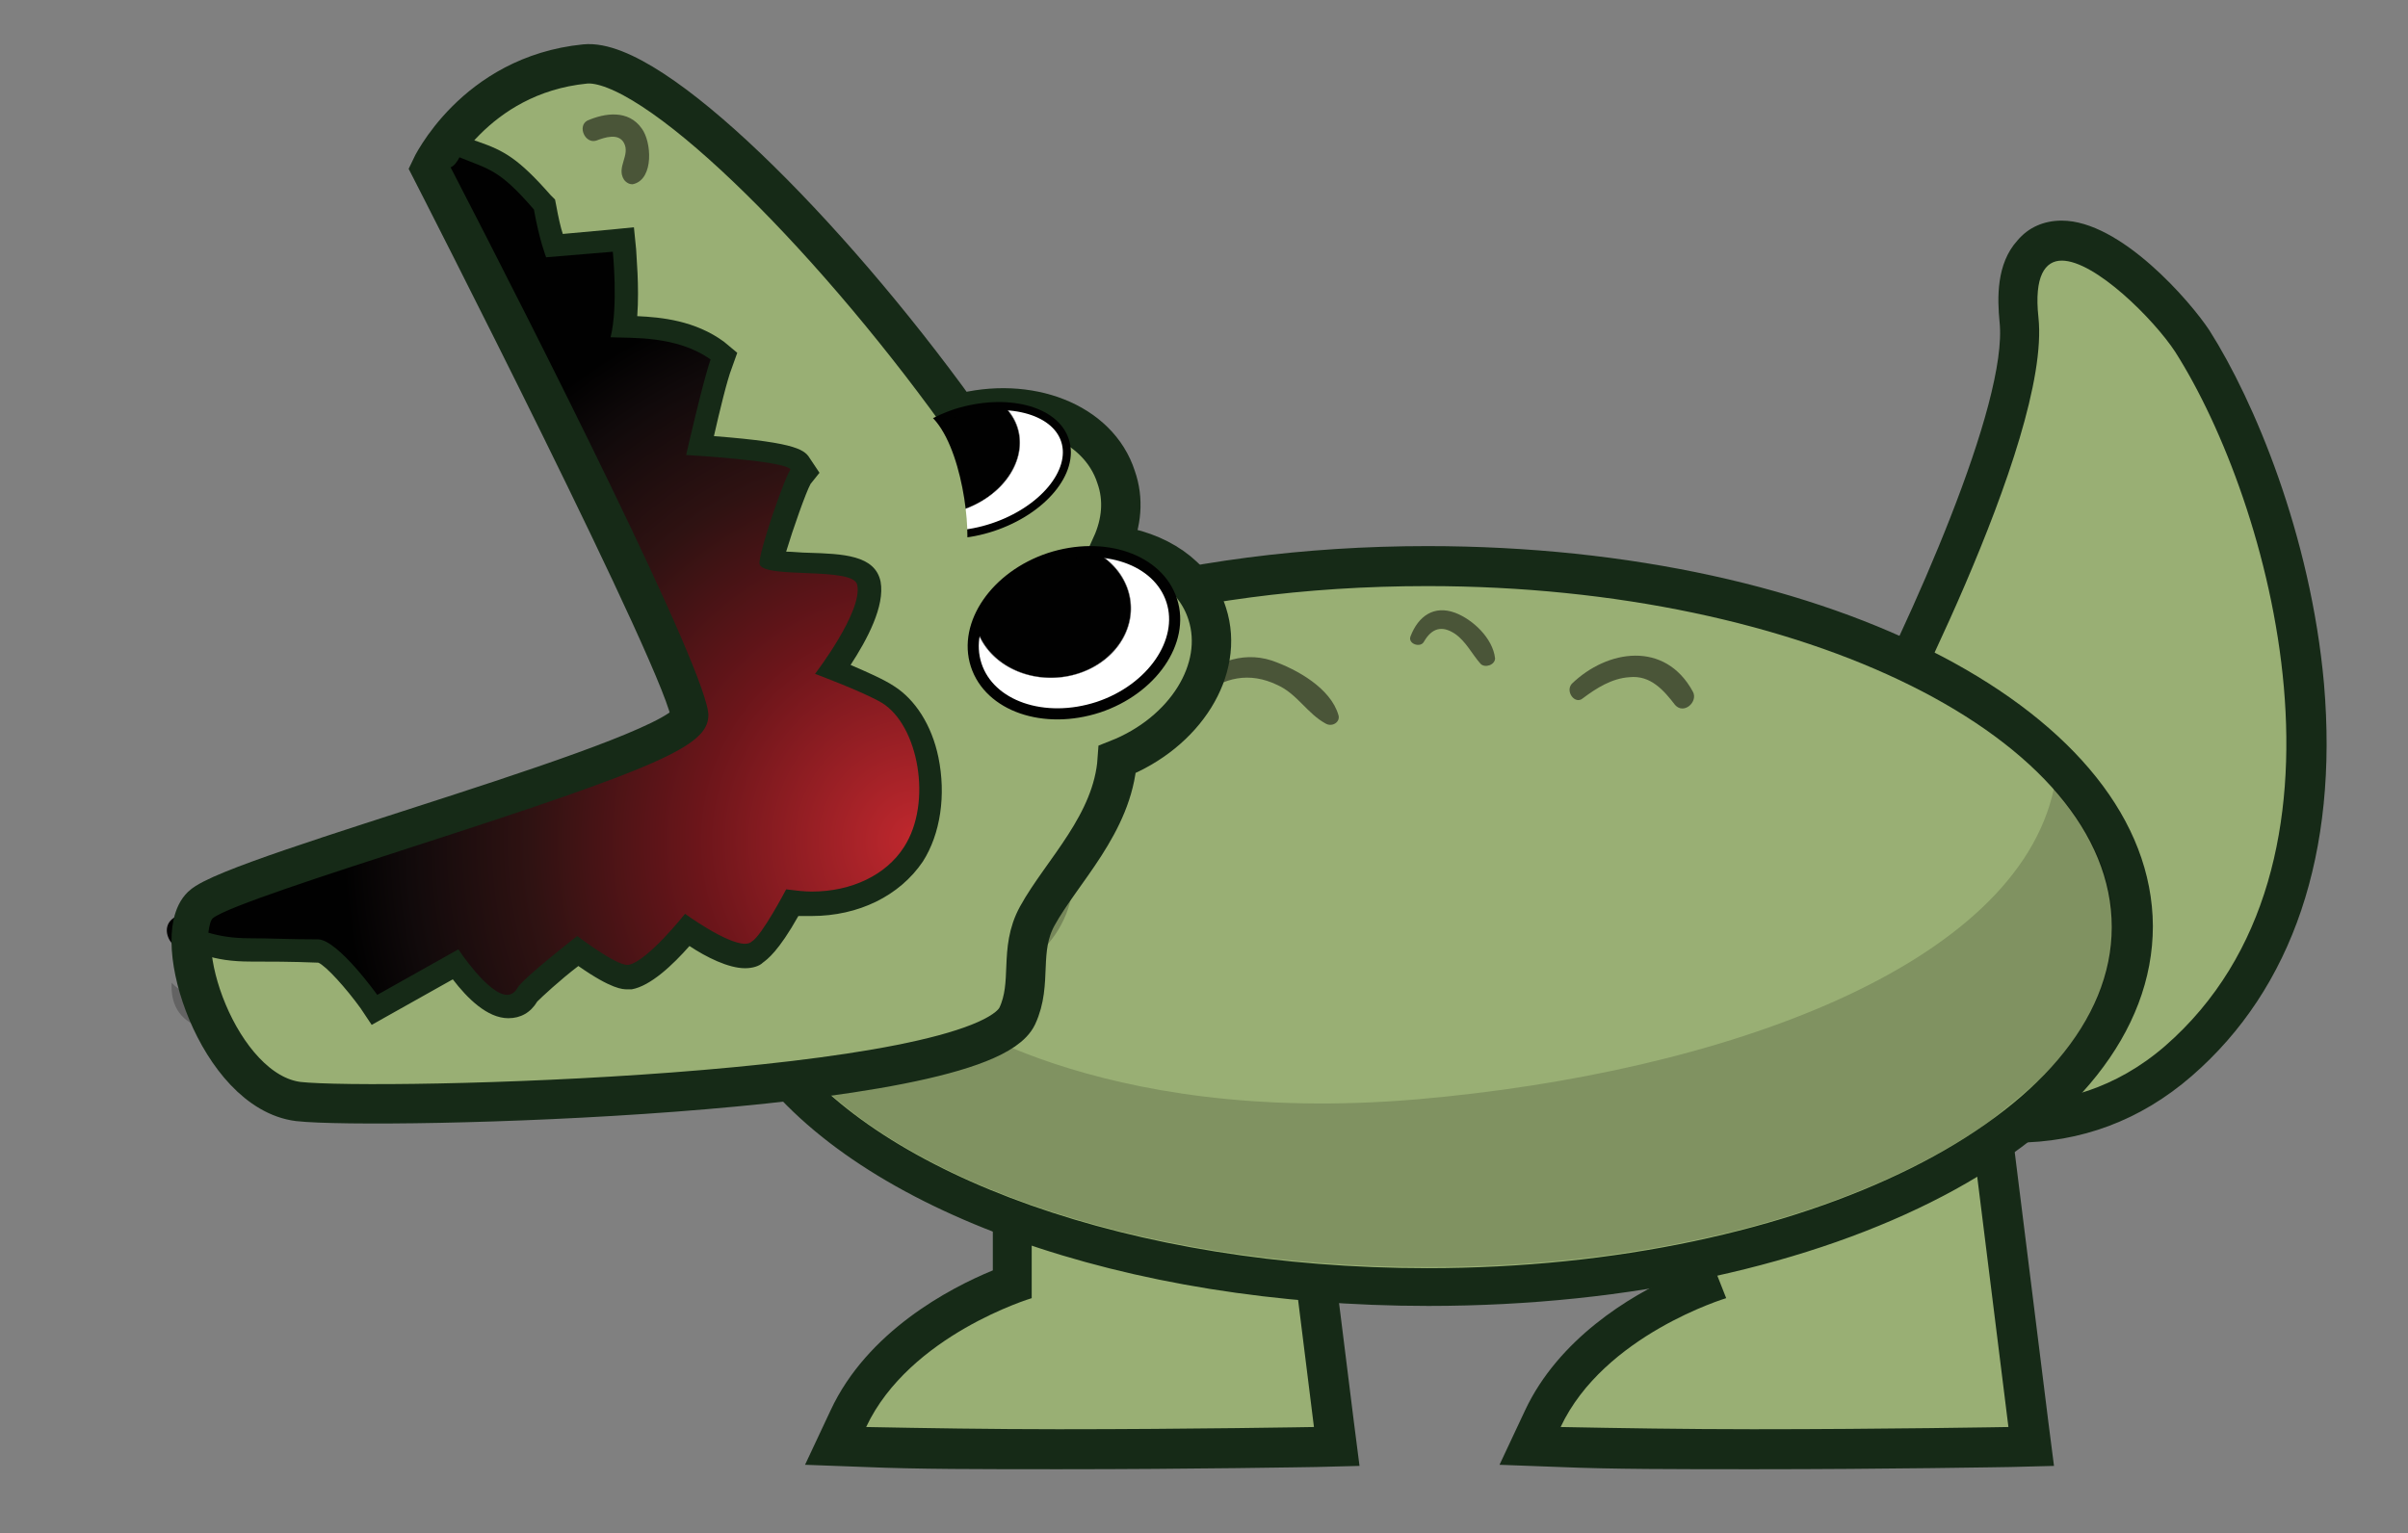 <?xml version="1.0" encoding="utf-8"?>
<!-- Generator: Adobe Illustrator 27.8.1, SVG Export Plug-In . SVG Version: 6.00 Build 0)  -->
<svg version="1.1" id="Layer_1" xmlns="http://www.w3.org/2000/svg" xmlns:xlink="http://www.w3.org/1999/xlink" x="0px" y="0px"
	 viewBox="0 0 216.71 138" style="enable-background:new 0 0 216.71 138;" xml:space="preserve">
<rect x="0" y="0" width="216.71" height="138" fill="#808080" stroke="none"/>
<style type="text/css">
	.st0{display:none;}
	.st1{display:inline;}
	.st2{fill:#99AF74;}
	.st3{fill:#162A17;}
	.st4{opacity:0.52;}
	.st5{fill:#010101;}
	.st6{opacity:0.72;fill:#010101;fill-opacity:0.23;enable-background:new    ;}
	.st7{fill:url(#SVGID_1_);stroke:#010101;stroke-width:1.182;stroke-miterlimit:5;}
	
		.st8{fill:url(#SVGID_00000101082318921804985050000008587419088403795329_);stroke:#010101;stroke-width:1.182;stroke-miterlimit:5;}
	.st9{fill:#010101;fill-opacity:0.23;}
	
		.st10{fill:url(#SVGID_00000145760976733066970080000018341453761138565263_);stroke:#010101;stroke-width:1.182;stroke-miterlimit:5;}
	
		.st11{fill:url(#SVGID_00000164485417284434613680000008150513903822136499_);stroke:#010101;stroke-width:1.182;stroke-miterlimit:5;}
	.st12{fill:#99AF74;stroke:#162A17;stroke-width:3.546;}
	.st13{fill:url(#SVGID_00000079474896281465222280000007132915197399295410_);stroke:#010101;stroke-miterlimit:5;}
	
		.st14{fill:url(#SVGID_00000090991850759199186120000000100290794026126472_);stroke:#010101;stroke-width:0.721;stroke-miterlimit:5;}
	.st15{fill:url(#SVGID_00000050630904357681202850000001576593604485125543_);}
</style>
<g id="Side_Mouth">
	<g id="croc_normal" class="st0">
		<g class="st1">
			<path class="st2" d="M178.45,100.36c-3.7,0-6.4-0.7-6.5-0.8l-1-0.3l-7.7-28.5l0.1-0.4c0.1-0.3,7.7-31.1,4-41
				c-1.1-2.9-1.1-5-0.1-6.4c0.5-0.7,1.5-1.6,3.4-1.6c4.1,0,10.1,4,12.3,6.1c12.3,11.6,29.3,42,14.6,63.1
				C192.05,98.66,184.15,100.36,178.45,100.36L178.45,100.36z"/>
			<path class="st3" d="M170.75,23.16c3.2,0,8.8,3.4,11.1,5.6c11.7,11,28.5,40.5,14.4,60.8c-5.2,7.5-12.6,9-17.8,9
				c-3.5,0-6-0.7-6-0.7l-7.3-27c0,0,7.8-31.6,4-42.1C167.55,24.66,168.65,23.16,170.75,23.16 M170.75,19.66L170.75,19.66
				c-2.8,0-4.2,1.5-4.8,2.3c-2,2.9-0.6,6.8-0.1,8c2.9,7.8-2,31.5-4.1,40l-0.2,0.9l0.2,0.9l7.3,27.1l0.5,1.9l1.9,0.6
				c0.3,0.1,3.1,0.9,7,0.9c6.1,0,14.6-1.8,20.7-10.5c6.9-9.9,7.9-22.7,2.9-37.1c-4.4-12.7-12.3-23.2-17.8-28.3
				C181.85,23.86,175.35,19.66,170.75,19.66L170.75,19.66z"/>
		</g>
		<g class="st1">
			<path class="st2" d="M157.75,130.36c-7,0-12.8-0.1-17.4-0.2l-2.7-0.1l1.1-2.4c3.2-6.9,10.7-10.5,14.2-11.9l-5-12.8l30.3-8.9
				l4.5,36.1h-2C180.65,130.06,169.55,130.36,157.75,130.36L157.75,130.36z"/>
			<path class="st3" d="M176.75,96.26l4,32.1c0,0-11.1,0.2-23,0.2c-6,0-12.2-0.1-17.3-0.2c3.9-8.3,14.9-11.6,14.9-11.6l-5-12.7
				L176.75,96.26 M179.75,91.66l-4,1.2l-26.4,7.7l-3.7,1.1l1.4,3.6l3.7,9.4c-4.1,1.8-10.5,5.7-13.5,12.1l-2.3,4.9l5.4,0.2
				c4.6,0.2,10.5,0.2,17.5,0.2c11.9,0,23-0.2,23.1-0.2l3.9-0.1l-0.5-3.9l-4-32.1L179.75,91.66L179.75,91.66z"/>
		</g>
		<g class="st1">
			<path class="st2" d="M95.25,130.36c-7,0-12.8-0.1-17.4-0.2l-2.7-0.1l1.1-2.4c3.4-7.3,11.6-10.9,14.8-12.1v-21h24.8l4.4,35.6h-2
				C118.15,130.06,107.05,130.36,95.25,130.36L95.25,130.36z"/>
			<path class="st3" d="M114.25,96.26l4,32.1c0,0-11.1,0.2-23,0.2c-6,0-12.2-0.1-17.3-0.2c3.9-8.3,14.9-11.6,14.9-11.6v-20.5H114.25
				 M117.45,92.66h-3.1h-21.5h-3.5v3.5v18c-3.9,1.6-11.3,5.5-14.6,12.6l-2.3,4.9l5.4,0.2c4.6,0.2,10.5,0.2,17.5,0.2
				c11.9,0,23-0.2,23.1-0.2l3.9-0.1l-0.5-3.9l-4-32.1L117.45,92.66L117.45,92.66z"/>
		</g>
		<g class="st1">
			<g>
				<path class="st2" d="M128.45,115.66c-26.3,0-50.2-8.4-59.3-20.9l-1.8-2.4l3-0.4c9.1-1.1,19.8-4.4,23.3-9.3
					c4-5.6,3.1-19.9,2.6-26l-0.1-1.4l1.4-0.4c9.4-2.7,20.1-4.1,30.9-4.1c35.6,0,63.4,14.3,63.4,32.5
					C191.85,101.46,164.05,115.66,128.45,115.66L128.45,115.66z"/>
				<path class="st3" d="M128.45,52.56c34,0,61.6,13.7,61.6,30.7c0,16.9-27.6,30.7-61.6,30.7c-26.6,0-49.3-8.4-57.9-20.1
					c7.6-0.9,20.1-3.9,24.5-10s3.5-20.2,3-27.2C107.05,53.96,117.45,52.56,128.45,52.56 M128.45,48.96c-11,0-21.8,1.4-31.4,4.1
					l-2.8,0.8l0.2,2.9c0.4,5.4,1.4,19.8-2.3,24.9c-3.2,4.4-13.7,7.5-22.1,8.6l-6,0.7l3.6,4.9c9.6,13.1,33.5,21.6,60.8,21.6
					c36.6,0,65.2-15,65.2-34.2C193.65,64.06,165.05,48.96,128.45,48.96L128.45,48.96z"/>
			</g>
			<g class="st4">
				<g>
					<path class="st5" d="M108.05,62.46c2.1-1.7,4.4-2.2,6.9-1c1.8,0.8,2.7,2.6,4.4,3.5c0.6,0.3,1.3-0.2,1.1-0.8
						c-0.7-2.4-3.7-4.1-6-4.9c-2.8-0.9-5.4,0.3-7.4,2.2C106.25,62.16,107.35,63.06,108.05,62.46L108.05,62.46z"/>
				</g>
			</g>
			<g class="st4">
				<g>
					<path class="st5" d="M128.15,57.56c0.7-1.2,1.6-1.5,2.8-0.7c1,0.7,1.5,1.8,2.3,2.7c0.4,0.4,1.3,0.1,1.3-0.5
						c-0.2-1.8-2-3.5-3.6-4.1c-1.9-0.7-3.3,0.3-4,2.1C126.65,57.76,127.85,58.26,128.15,57.56L128.15,57.56z"/>
				</g>
			</g>
			<g class="st4">
				<g>
					<path class="st5" d="M142.45,62.66c1.2-0.9,2.6-1.8,4.2-1.9c1.9-0.2,3.1,1.2,4.1,2.5c0.8,0.9,2.1-0.3,1.6-1.2
						c-2.5-4.6-7.7-3.8-10.9-0.7C140.85,62.06,141.75,63.26,142.45,62.66L142.45,62.66z"/>
				</g>
			</g>
			<path class="st6" d="M184.85,70.86c-3.4,16-29.7,25.6-57.3,28c-29.3,2.5-43.4-8.3-43.4-8.3l0,0c-5.3,1.6-10.8,2.3-13.6,3.3
				c8.6,11.8,31.3,20.1,57.9,20.1c21,0,39.5-5.2,50.7-13.2c1.5-1.2,3-2.4,4.3-3.6c4.3-4.2,6.7-8.9,6.7-13.9
				C190.15,78.86,188.25,74.66,184.85,70.86z"/>
		</g>
		<g class="st1">
			<g>
				<path class="st2" d="M51.25,96.96c-14.9,0-30.2-1.9-33.5-2.9c-2.3-0.7-3.2-2.1-3.6-3.2c-0.9-2.2-0.2-4.8,0.5-6.5
					c-0.8-0.4-1.7-1-2.6-2c-2.3-2.6-3.2-6.7-2.7-12.1c0.8-8.7,15.3-14.8,44.4-18.8c0.4-10.5,6-18.6,13.2-18.6c4.5,0,8.6,3.3,11,8.8
					c2.4-3,5.4-4.7,8.6-4.7c7.1,0,13,8.6,13.4,19.5c0.5,7,1.5,21.7-3.3,28.3c-5.7,7.9-22.4,10.3-25.7,10.7c-0.3,0-0.7,0.1-1.2,0.2
					C64.45,96.56,58.25,96.96,51.25,96.96L51.25,96.96z"/>
				<path class="st3" d="M66.85,34.66c4.8,0,8.9,4.6,10.6,11.1c2.1-4.3,5.4-7,9.1-7c6.2,0,11.3,7.9,11.6,17.8c0.5,7,1.4,21.1-3,27.2
					s-16.9,9.1-24.5,10c-0.3,0-0.8,0.1-1.3,0.2c-5.5,0.8-11.8,1.2-18.1,1.2c-15.1,0-30-1.9-33-2.8c-5.5-1.7-1.1-9.1-1.1-9.1
					s-7.2-0.3-6.1-12.8c1-11.2,31.9-15.8,44.4-17.4c0-0.2,0-0.3,0-0.5C55.45,42.66,60.55,34.66,66.85,34.66 M66.85,31.16
					c-7.8,0-14,8.1-14.9,18.8c-29.5,4.1-43.6,10.5-44.5,20.1c-0.5,5.9,0.5,10.4,3.2,13.4c0.6,0.7,1.2,1.2,1.8,1.6
					c-0.6,1.9-0.9,4.3,0,6.4c0.6,1.4,1.9,3.3,4.8,4.2c3.3,1,18.4,2.9,34.1,2.9c7.1,0,13.4-0.4,18.6-1.2l0,0l0,0
					c0.5-0.1,0.8-0.1,1.1-0.2c4.8-0.6,21-3.2,26.9-11.5c4.5-6.3,4.4-17.9,3.6-29.5c-0.4-12.1-6.9-21.2-15.1-21.2
					c-3,0-5.8,1.2-8.2,3.4C75.55,33.96,71.35,31.16,66.85,31.16L66.85,31.16z"/>
			</g>
			
				<radialGradient id="SVGID_1_" cx="63.183" cy="193.02" r="6.223" gradientTransform="matrix(1 0 0 -1.512 0 345.236)" gradientUnits="userSpaceOnUse">
				<stop  offset="0.982" style="stop-color:#010101"/>
				<stop  offset="1" style="stop-color:#FFFFFF"/>
			</radialGradient>
			<ellipse class="st7" cx="65.25" cy="50.76" rx="7.3" ry="11"/>
			
				<radialGradient id="SVGID_00000082339018507005716760000003261740815629233071_" cx="82.097" cy="188.817" r="6.223" gradientTransform="matrix(1 0 0 -1.512 0 343.085)" gradientUnits="userSpaceOnUse">
				<stop  offset="0.982" style="stop-color:#010101"/>
				<stop  offset="1" style="stop-color:#FFFFFF"/>
			</radialGradient>
			
				<ellipse style="fill:url(#SVGID_00000082339018507005716760000003261740815629233071_);stroke:#010101;stroke-width:1.182;stroke-miterlimit:5;" cx="84.25" cy="54.96" rx="7.3" ry="11"/>
			<path class="st5" d="M85.95,73.86c-0.9-2.1-3.9-1.3-3.4,0.9c1.5,6.9-10.4,3.9-13.7,2.2c-0.7-0.3-1.6-0.3-2.1,0.3
				c-1.3,1.5-2.6,3.7-3.9,5.2c-1.7-2-6.4-6.6-6.8-6.1c-1.3,1.4-3.1,3.2-4.3,4.7c-1-1.6-2-3.2-3.2-4.6c-0.6-0.7-0.9-0.7-1.6,0
				c-1.9,1.9-4.4,4.1-6,6.2c-1.2-2-5-6.8-5.6-6.4c-2.5,1.7-4.8,4.2-6.9,6.3c-0.7-1.2-3.4-4.8-4.2-4.3c-2.7,1.5-5.4,2.9-8.3,4.1
				c-2.1,0.9-0.3,3.9,1.8,3.1c2.2-1,4.4-2,6.6-3.2c0.6,1.4,2.4,3.1,3.3,4.4c0.7,1,0.9,0.8,1.8,0c2.2-1.9,3.8-4.3,6.1-6.2
				c1.4,2,3.4,4.2,4.8,6.2c0.6,0.9,1.1,1.2,1.9,0.2c1.8-2.1,3.3-4.4,5.1-6.5c1,1.5,3.6,4.7,5,4.9c1.1-0.9,4.5-5.3,5.2-5.5
				c0.7,0.6,5.8,6.3,6.5,5.6c1.5-1.6,3-3.2,4.5-4.8C75.25,83.36,90.25,84.36,85.95,73.86z"/>
			<g class="st4">
				<g>
					<path class="st5" d="M16.35,66.96c0.2-0.3,0.4-0.6,0.6-0.7s0.4-0.1,0.6-0.1s0.3,0.2,0.3,0.3c0.2,0.5,0,1.1,0.2,1.7
						c0.3,0.9,1.3,0.9,1.8,0.2c1.1-1.5-0.2-3.7-1.8-4.1c-1.5-0.4-3.1,0.6-3.4,2.1C14.65,67.26,15.85,67.86,16.35,66.96L16.35,66.96z
						"/>
				</g>
			</g>
			<g class="st4">
				<g>
					<path class="st5" d="M22.35,71.96c0.3-0.7,1.1-1.9,2-1.5c1,0.5,1,1.9,2.1,2.3c0.4,0.2,0.9,0.1,1.1-0.3c0.8-1.7-1.2-3.7-2.8-4.1
						c-1.9-0.5-3.4,1.1-4.1,2.6C20.15,72.06,21.75,73.06,22.35,71.96L22.35,71.96z"/>
				</g>
			</g>
			<path class="st9" d="M97.75,76.66c-7.1,18-55.3,13.7-65.3,13.7c-9,0-15.2,0-17-2.1c-0.1,1.7,0.5,3.4,2.8,4.1
				c4.4,1.3,33.5,4.7,52.4,1.4C77.05,91.56,96.75,91.36,97.75,76.66z"/>
			<path class="st2" d="M55.45,53.06c2.7-0.3,15.9,4.8,17.2,7.3c1.2,2.5-11.8,8.4-14.6,5.6C55.25,63.16,55.45,53.06,55.45,53.06z"/>
		</g>
	</g>
	<g id="croc_mouth_open">
		<g>
			<path class="st2" d="M181.35,101.06c-6.9,0-12.2-3-12.4-3.2l-0.9-0.5l-0.5-29.5l0.2-0.4c0.2-0.3,15-28.3,13.9-38.8
				c-0.3-2.8,0.1-4.7,1.1-5.9c0.7-0.8,1.6-1.2,2.7-1.2c4.2,0,10,6.4,11.7,9.1c9.1,14.3,18.2,47.9-1.3,64.8
				C191.85,99.16,186.85,101.06,181.35,101.06L181.35,101.06z"/>
			<path class="st3" d="M185.55,23.46c3,0,8.3,5.3,10.2,8.2c8.6,13.5,17.8,46.2-0.9,62.5c-4.5,3.9-9.4,5.1-13.5,5.1
				c-6.5,0-11.5-2.9-11.5-2.9l-0.5-28c0,0,15.3-28.7,14.1-39.8C183.05,24.86,184.05,23.46,185.55,23.46 M185.55,19.86L185.55,19.86
				c-1.6,0-3,0.6-4,1.8c-1.9,2.1-1.8,5.2-1.6,7.3c0.8,7.3-8,27-13.7,37.8l-0.4,0.8v0.9l0.5,28v2l1.7,1c0.2,0.1,5.9,3.4,13.3,3.4
				c5.9,0,11.3-2,15.9-6c9.1-7.9,13.2-20.1,11.9-35.3c-1.2-13.4-6.3-25.5-10.3-31.8C197.15,27.16,190.85,19.86,185.55,19.86
				L185.55,19.86z"/>
		</g>
		<g>
			<path class="st2" d="M157.75,130.46c-7,0-12.8-0.1-17.4-0.2l-2.7-0.1l1.1-2.4c3.2-6.9,10.7-10.5,14.2-11.9l-5-12.8l30.3-8.9
				l4.5,36.1h-2C180.65,130.26,169.55,130.46,157.75,130.46L157.75,130.46z"/>
			<path class="st3" d="M176.75,96.36l4,32.1c0,0-11.1,0.2-23,0.2c-6,0-12.2-0.1-17.3-0.2c3.9-8.3,14.9-11.6,14.9-11.6l-5-12.7
				L176.75,96.36 M179.75,91.86l-4,1.2l-26.4,7.7l-3.7,1.1l1.4,3.6l3.7,9.4c-4.1,1.8-10.5,5.7-13.5,12.1l-2.3,4.9l5.4,0.2
				c4.6,0.2,10.5,0.2,17.5,0.2c11.9,0,23-0.2,23.1-0.2l3.9-0.1l-0.5-3.9l-4-32.1L179.75,91.86L179.75,91.86z"/>
		</g>
		<g>
			<path class="st2" d="M95.25,130.46c-7,0-12.8-0.1-17.4-0.2l-2.7-0.1l1.1-2.4c3.4-7.3,11.6-10.9,14.8-12.1v-21h24.8l4.4,35.6h-2
				C118.15,130.26,107.05,130.46,95.25,130.46L95.25,130.46z"/>
			<path class="st3" d="M114.25,96.36l4,32.1c0,0-11.1,0.2-23,0.2c-6,0-12.2-0.1-17.3-0.2c3.9-8.3,14.9-11.6,14.9-11.6v-20.5H114.25
				 M117.45,92.86h-3.1h-21.5h-3.5v3.5v18c-3.9,1.6-11.3,5.5-14.6,12.6l-2.3,4.9l5.4,0.2c4.6,0.2,10.5,0.2,17.5,0.2
				c11.9,0,23-0.2,23.1-0.2l3.9-0.1l-0.5-3.9l-4-32.1L117.45,92.86L117.45,92.86z"/>
		</g>
		<g>
			<path class="st2" d="M128.45,115.86c-26.3,0-50.2-8.4-59.3-20.9l-0.2-0.3l-0.1-0.3c-4.2-19,18.2-36.2,28.7-39.3
				c9.4-2.7,20.1-4.1,30.9-4.1c35.6,0,63.4,14.3,63.4,32.5C191.85,101.66,164.05,115.86,128.45,115.86L128.45,115.86z"/>
			<path class="st3" d="M128.45,52.76c34,0,61.6,13.7,61.6,30.7c0,16.9-27.6,30.7-61.6,30.7c-26.6,0-49.3-8.4-57.9-20.1
				c-3.9-17.7,17.3-34.3,27.5-37.3C107.05,54.16,117.45,52.76,128.45,52.76 M128.45,49.16c-11,0-21.8,1.4-31.4,4.1l0,0l0,0
				c-5.3,1.6-13.8,6.6-20.6,14.2c-5.6,6.2-11.8,16-9.3,27.2l0.2,0.7l0.4,0.6c9.6,13.1,33.5,21.6,60.8,21.6c36.6,0,65.2-15,65.2-34.2
				C193.65,64.26,165.05,49.16,128.45,49.16L128.45,49.16z"/>
		</g>
		
			<radialGradient id="SVGID_00000042726006214303171300000007574486144218552979_" cx="63.183" cy="192.842" r="6.223" gradientTransform="matrix(1 0 0 -1.512 0 345.144)" gradientUnits="userSpaceOnUse">
			<stop  offset="0.982" style="stop-color:#010101"/>
			<stop  offset="1" style="stop-color:#FFFFFF"/>
		</radialGradient>
		
			<ellipse style="fill:url(#SVGID_00000042726006214303171300000007574486144218552979_);stroke:#010101;stroke-width:1.182;stroke-miterlimit:5;" cx="65.25" cy="50.96" rx="7.3" ry="11"/>
		
			<radialGradient id="SVGID_00000070106833173509444390000003911492003582146444_" cx="82.097" cy="188.638" r="6.223" gradientTransform="matrix(1 0 0 -1.512 0 342.993)" gradientUnits="userSpaceOnUse">
			<stop  offset="0.982" style="stop-color:#010101"/>
			<stop  offset="1" style="stop-color:#FFFFFF"/>
		</radialGradient>
		
			<ellipse style="fill:url(#SVGID_00000070106833173509444390000003911492003582146444_);stroke:#010101;stroke-width:1.182;stroke-miterlimit:5;" cx="84.25" cy="55.16" rx="7.3" ry="11"/>
		<path class="st5" d="M85.95,73.96c-0.9-2.1-3.9-1.3-3.4,0.9c1.5,6.9-10.4,3.9-13.7,2.2c-0.7-0.3-1.6-0.3-2.1,0.3
			c-1.3,1.5-2.6,3.7-3.9,5.2c-1.7-2-6.4-6.6-6.8-6.1c-1.3,1.4-3.1,3.2-4.3,4.7c-1-1.6-2-3.2-3.2-4.6c-0.6-0.7-0.9-0.7-1.6,0
			c-1.9,1.9-4.4,4.1-6,6.2c-1.2-2-5-6.8-5.6-6.4c-2.5,1.7-4.8,4.2-6.9,6.3c-0.7-1.2-3.4-4.8-4.2-4.3c-2.7,1.5-5.4,2.9-8.3,4.1
			c-2.1,0.9-0.3,3.9,1.8,3.1c2.2-1,4.4-2,6.6-3.2c0.6,1.4,2.4,3.1,3.3,4.4c0.7,1,0.9,0.8,1.8,0c2.2-1.9,3.8-4.3,6.1-6.2
			c1.4,2,3.4,4.2,4.8,6.2c0.6,0.9,1.1,1.2,1.9,0.2c1.8-2.1,3.3-4.4,5.1-6.5c1,1.5,3.6,4.7,5,4.9c1.1-0.9,4.5-5.3,5.2-5.5
			c0.7,0.6,5.8,6.3,6.5,5.6c1.5-1.6,3-3.2,4.5-4.8C75.25,83.56,90.25,84.56,85.95,73.96z"/>
		<g class="st4">
			<g>
				<path class="st5" d="M108.05,62.66c2.1-1.7,4.4-2.2,6.9-1c1.8,0.8,2.7,2.6,4.4,3.5c0.6,0.3,1.3-0.2,1.1-0.8
					c-0.7-2.4-3.7-4.1-6-4.9c-2.8-0.9-5.4,0.3-7.4,2.2C106.25,62.26,107.35,63.26,108.05,62.66L108.05,62.66z"/>
			</g>
		</g>
		<g class="st4">
			<g>
				<path class="st5" d="M128.15,57.76c0.7-1.2,1.6-1.5,2.8-0.7c1,0.7,1.5,1.8,2.3,2.7c0.4,0.4,1.3,0.1,1.3-0.5
					c-0.2-1.8-2-3.5-3.6-4.1c-1.9-0.7-3.3,0.3-4,2.1C126.65,57.96,127.85,58.36,128.15,57.76L128.15,57.76z"/>
			</g>
		</g>
		<g class="st4">
			<g>
				<path class="st5" d="M142.45,62.86c1.2-0.9,2.6-1.8,4.2-1.9c1.9-0.2,3.1,1.2,4.1,2.5c0.8,0.9,2.1-0.3,1.6-1.2
					c-2.5-4.6-7.7-3.8-10.9-0.7C140.85,62.26,141.75,63.46,142.45,62.86L142.45,62.86z"/>
			</g>
		</g>
		<path class="st9" d="M96.55,77.26c-7.1,18-54.1,13.3-64.1,13.3c-9,0-15.2,0-17-2.1c-0.1,1.7,0.5,3.4,2.8,4.1
			c4.4,1.3,33.5,4.7,52.4,1.4C77.05,91.76,98.05,90.86,96.55,77.26z"/>
		<path class="st6" d="M184.85,70.96c-3.4,16-29.7,25.6-57.3,28c-29.3,2.5-43.4-8.3-43.4-8.3l0,0c-5.3,1.6-10.8,2.3-13.6,3.3
			c8.6,11.8,31.3,20.1,57.9,20.1c21,0,39.5-5.2,50.7-13.2c1.5-1.2,3-2.4,4.3-3.6c4.3-4.2,6.7-8.9,6.7-13.9
			C190.15,78.96,188.25,74.76,184.85,70.96z"/>
		<g>
			<path class="st12" d="M108.65,55.26c-1.1-3.5-4.5-5.7-8.6-6.2c0.9-2,1.1-4.1,0.4-6.1c-1.6-5-7.9-7.4-14.2-5.7
				c-11.9-16.5-27.6-32.1-33.6-31.5c-10,1-13.9,9.4-13.9,9.4s23.5,45.9,23.4,49.4c-0.2,3.5-41,14.1-44,17s1.5,16.7,8.7,17.6
				c7.2,0.8,61.3-0.5,64.7-7.7c1.4-3,0.1-5.9,1.8-9c2.2-4,6.8-8.3,7.2-14.1C106.65,65.96,110.25,60.26,108.65,55.26z"/>
			
				<radialGradient id="SVGID_00000183930944454068355680000018207619818787968391_" cx="81.337" cy="-217.691" r="9.711" gradientTransform="matrix(0.734 -7.000000e-03 6.235439e-03 -0.637 36.365 -83.218)" gradientUnits="userSpaceOnUse">
				<stop  offset="0.982" style="stop-color:#010101"/>
				<stop  offset="1" style="stop-color:#FFFFFF"/>
			</radialGradient>
			<path style="fill:url(#SVGID_00000183930944454068355680000018207619818787968391_);stroke:#010101;stroke-miterlimit:5;" d="
				M105.45,54.06c1.2,3.7-1.8,8-6.6,9.6c-4.9,1.6-9.8-0.1-11-3.8s1.8-8,6.6-9.6C99.35,48.66,104.25,50.36,105.45,54.06z"/>
			
				<radialGradient id="SVGID_00000128449136329851930550000003004394046893844116_" cx="113.757" cy="-397.745" r="10.713" gradientTransform="matrix(0.668 -0.04 0.039 -0.542 24.198 -170.426)" gradientUnits="userSpaceOnUse">
				<stop  offset="0.982" style="stop-color:#010101"/>
				<stop  offset="1" style="stop-color:#FFFFFF"/>
			</radialGradient>
			
				<path style="fill:url(#SVGID_00000128449136329851930550000003004394046893844116_);stroke:#010101;stroke-width:0.721;stroke-miterlimit:5;" d="
				M95.85,39.66c0.9,2.8-2,6.3-6.5,7.8s-8.9,0.4-9.8-2.5c-0.9-2.8,2-6.3,6.5-7.8C90.55,35.76,94.95,36.86,95.85,39.66z"/>
			<g>
				
					<radialGradient id="SVGID_00000138568899293466268610000006333321777311111046_" cx="82.556" cy="60.285" r="52.637" gradientTransform="matrix(1 0 0 -1 0 136)" gradientUnits="userSpaceOnUse">
					<stop  offset="0" style="stop-color:#C1282D"/>
					<stop  offset="0.038" style="stop-color:#B8262C"/>
					<stop  offset="0.38" style="stop-color:#6B151A"/>
					<stop  offset="0.662" style="stop-color:#2F1212"/>
					<stop  offset="0.87" style="stop-color:#110A0B"/>
					<stop  offset="0.982" style="stop-color:#010101"/>
				</radialGradient>
				<path style="fill:url(#SVGID_00000138568899293466268610000006333321777311111046_);" d="M33.25,90.16c-1.7-2.4-3.8-4.5-4.5-4.6
					h-0.2c-2.4,0-4.5-0.1-6.1-0.1c-1.5,0-2.8-0.2-3.9-0.5l-0.8-0.2l0.1-0.8c0.1-0.9,0.3-1.5,0.7-1.9c1.3-1.1,8.4-3.5,18.2-6.6
					c19.5-6.3,25.9-8.7,26-10.9c0.1-1.8-5.9-15.5-23.1-48.9l-0.3-0.5l0.3-0.5c0.2-0.3,0.4-0.7,0.7-1.1l0.5-0.6l0.7,0.3
					c0.4,0.2,0.7,0.3,1,0.4c2,0.8,3.2,1.3,6.1,4.6l0.2,0.2v0.3c0.3,1.6,0.6,2.8,0.8,3.4l6.2-0.6l0.1,1c0,0.2,0.4,4,0,6.8
					c2.1,0,5.6,0.1,8.4,2.2l0.6,0.4l-0.2,0.7c-0.5,1.4-1.4,5.4-1.9,7.4c8.3,0.6,8.8,1.3,9,1.7l0.4,0.6l-0.4,0.5
					c-0.5,0.7-2.3,5.9-2.6,7.5c0.7,0.2,2.2,0.2,3.2,0.3c2.9,0.1,5.2,0.2,5.5,1.8c0.4,2.2-1.9,5.9-3.2,7.8c1.4,0.6,3.8,1.5,4.9,2.2
					c1.7,1,3,3.1,3.5,5.8c0.7,3.2,0.2,6.4-1.3,8.6c-1.9,2.8-5.3,4.5-9.1,4.5c-0.6,0-1.2,0-1.7-0.1c-0.9,1.6-2.2,3.9-3.1,4.4
					c-0.3,0.2-0.7,0.3-1.1,0.3c-1.5,0-3.9-1.5-5.2-2.3c-1.2,1.5-3.5,4-5.1,4.2h-0.1h-0.2c-1.1,0-3.1-1.3-4.5-2.3
					c-2.1,1.6-4.2,3.5-4.5,3.9c-0.4,0.7-1,1.1-1.8,1.1c-1.7,0-3.7-2.4-4.7-3.8l-7.2,4.1L33.25,90.16z"/>
				<path class="st3" d="M41.35,14.16c2.7,1.1,3.6,1.1,6.7,4.7c0.5,2.8,1.1,4.3,1.1,4.3l6-0.5c0,0,0.5,4.9-0.2,7.7
					c1.8,0.1,5.9-0.2,9,2c-0.7,2-2.2,8.6-2.2,8.6s8.9,0.5,9.4,1.3c-0.5,0.6-2.9,7.5-2.8,8.5c0.3,1.4,8.5,0.2,8.8,1.9
					c0.5,2.4-3.8,8-3.8,8s4.3,1.6,6,2.6c3.3,2,4.6,9,2,13c-1.6,2.5-4.7,4-8.3,4c-0.7,0-1.5-0.1-2.3-0.2c0,0-2.2,4.2-3.1,4.7
					c-0.1,0.1-0.3,0.2-0.6,0.2c-1.7,0-5.4-2.7-5.4-2.7s-3.4,4.3-5.1,4.6h-0.1c-1.1,0-4.5-2.6-4.5-2.6s-4.9,3.8-5.4,4.7
					c-0.2,0.4-0.6,0.6-0.9,0.6c-1.7,0-4.4-4.1-4.4-4.1l-7.3,4.1c0,0-3.5-4.9-5.3-5c-2.5,0-4.6-0.1-6.3-0.1l0,0
					c-1.4,0-2.6-0.2-3.6-0.5c0.1-0.7,0.2-1.1,0.4-1.3c1.2-1,10.5-4,17.9-6.4c22.3-7.2,26.6-9.1,26.7-11.8
					c0.2-3.5-15.8-35.1-23.2-49.4C40.85,14.96,41.15,14.56,41.35,14.16 M40.65,11.76l-0.9,1.3c-0.3,0.4-0.6,0.8-0.8,1.2l-0.6,1
					l0.5,1c16.6,32.4,22.8,46.2,23,48.4c-0.2,1.8-14.1,6.3-25.3,9.9c-12,3.9-17.2,5.7-18.6,6.8l0,0l0,0c-0.6,0.5-0.9,1.4-1,2.5
					l-0.1,1.6l1.5,0.5c1.2,0.4,2.5,0.6,4.2,0.6c1.6,0,3.7,0,6.1,0.1l0,0c0.7,0.3,2.5,2.3,3.8,4.1l1,1.5l1.6-0.9l5.7-3.2
					c1.3,1.7,3.1,3.5,5,3.5c1.1,0,2-0.5,2.6-1.5c0.4-0.4,2-1.9,3.7-3.2c3,2.1,4,2.1,4.4,2.1c0.1,0,0.3,0,0.4,0
					c1.7-0.3,3.7-2.2,5.2-3.9c1.5,1,3.5,2,5,2c0.7,0,1.3-0.2,1.6-0.5c0.4-0.3,1.4-1,3.2-4.2c0.4,0,0.8,0,1.2,0c4.2,0,7.9-1.8,10-4.9
					c1.6-2.5,2.1-6,1.4-9.4c-0.6-2.9-2.1-5.2-4-6.4c-0.9-0.6-2.5-1.3-3.9-1.9c1.5-2.3,3.1-5.3,2.7-7.5c-0.5-2.4-3.4-2.5-6.5-2.6
					c-0.6,0-1.4-0.1-2-0.1c0.6-2,1.8-5.4,2.2-6.1l0.8-1l-0.8-1.2c-0.5-0.8-0.9-1.5-8.7-2.1c0.5-2.2,1.2-5.1,1.6-6.1l0.5-1.4l-1.2-1
					c-2.6-1.9-5.6-2.2-7.8-2.3c0.2-2.7-0.1-5.6-0.1-6l-0.2-2l-2,0.2l-4.4,0.4c-0.2-0.6-0.4-1.5-0.6-2.6l-0.1-0.5l-0.4-0.4
					c-2.9-3.3-4.2-4-6.5-4.8c-0.3-0.1-0.6-0.2-1-0.4L40.65,11.76L40.65,11.76z"/>
			</g>
			<path class="st2" d="M84.25,37.96c2.6,3.2,3.3,11,2.5,12.5s-10.5-1.8-9.9-6.4C77.55,39.56,80.65,33.56,84.25,37.96z"/>
			<g class="st4">
				<g>
					<path class="st5" d="M53.65,12.66c0.8-0.3,2-0.7,2.5,0.2c0.6,1.1-0.7,2.2,0,3.3c0.2,0.3,0.6,0.5,0.9,0.4c1.8-0.5,1.6-3.8,0.7-5
						c-1.2-1.7-3.3-1.4-4.9-0.7C51.95,11.36,52.65,12.96,53.65,12.66L53.65,12.66z"/>
				</g>
			</g>
		</g>
	</g>
</g>
</svg>
